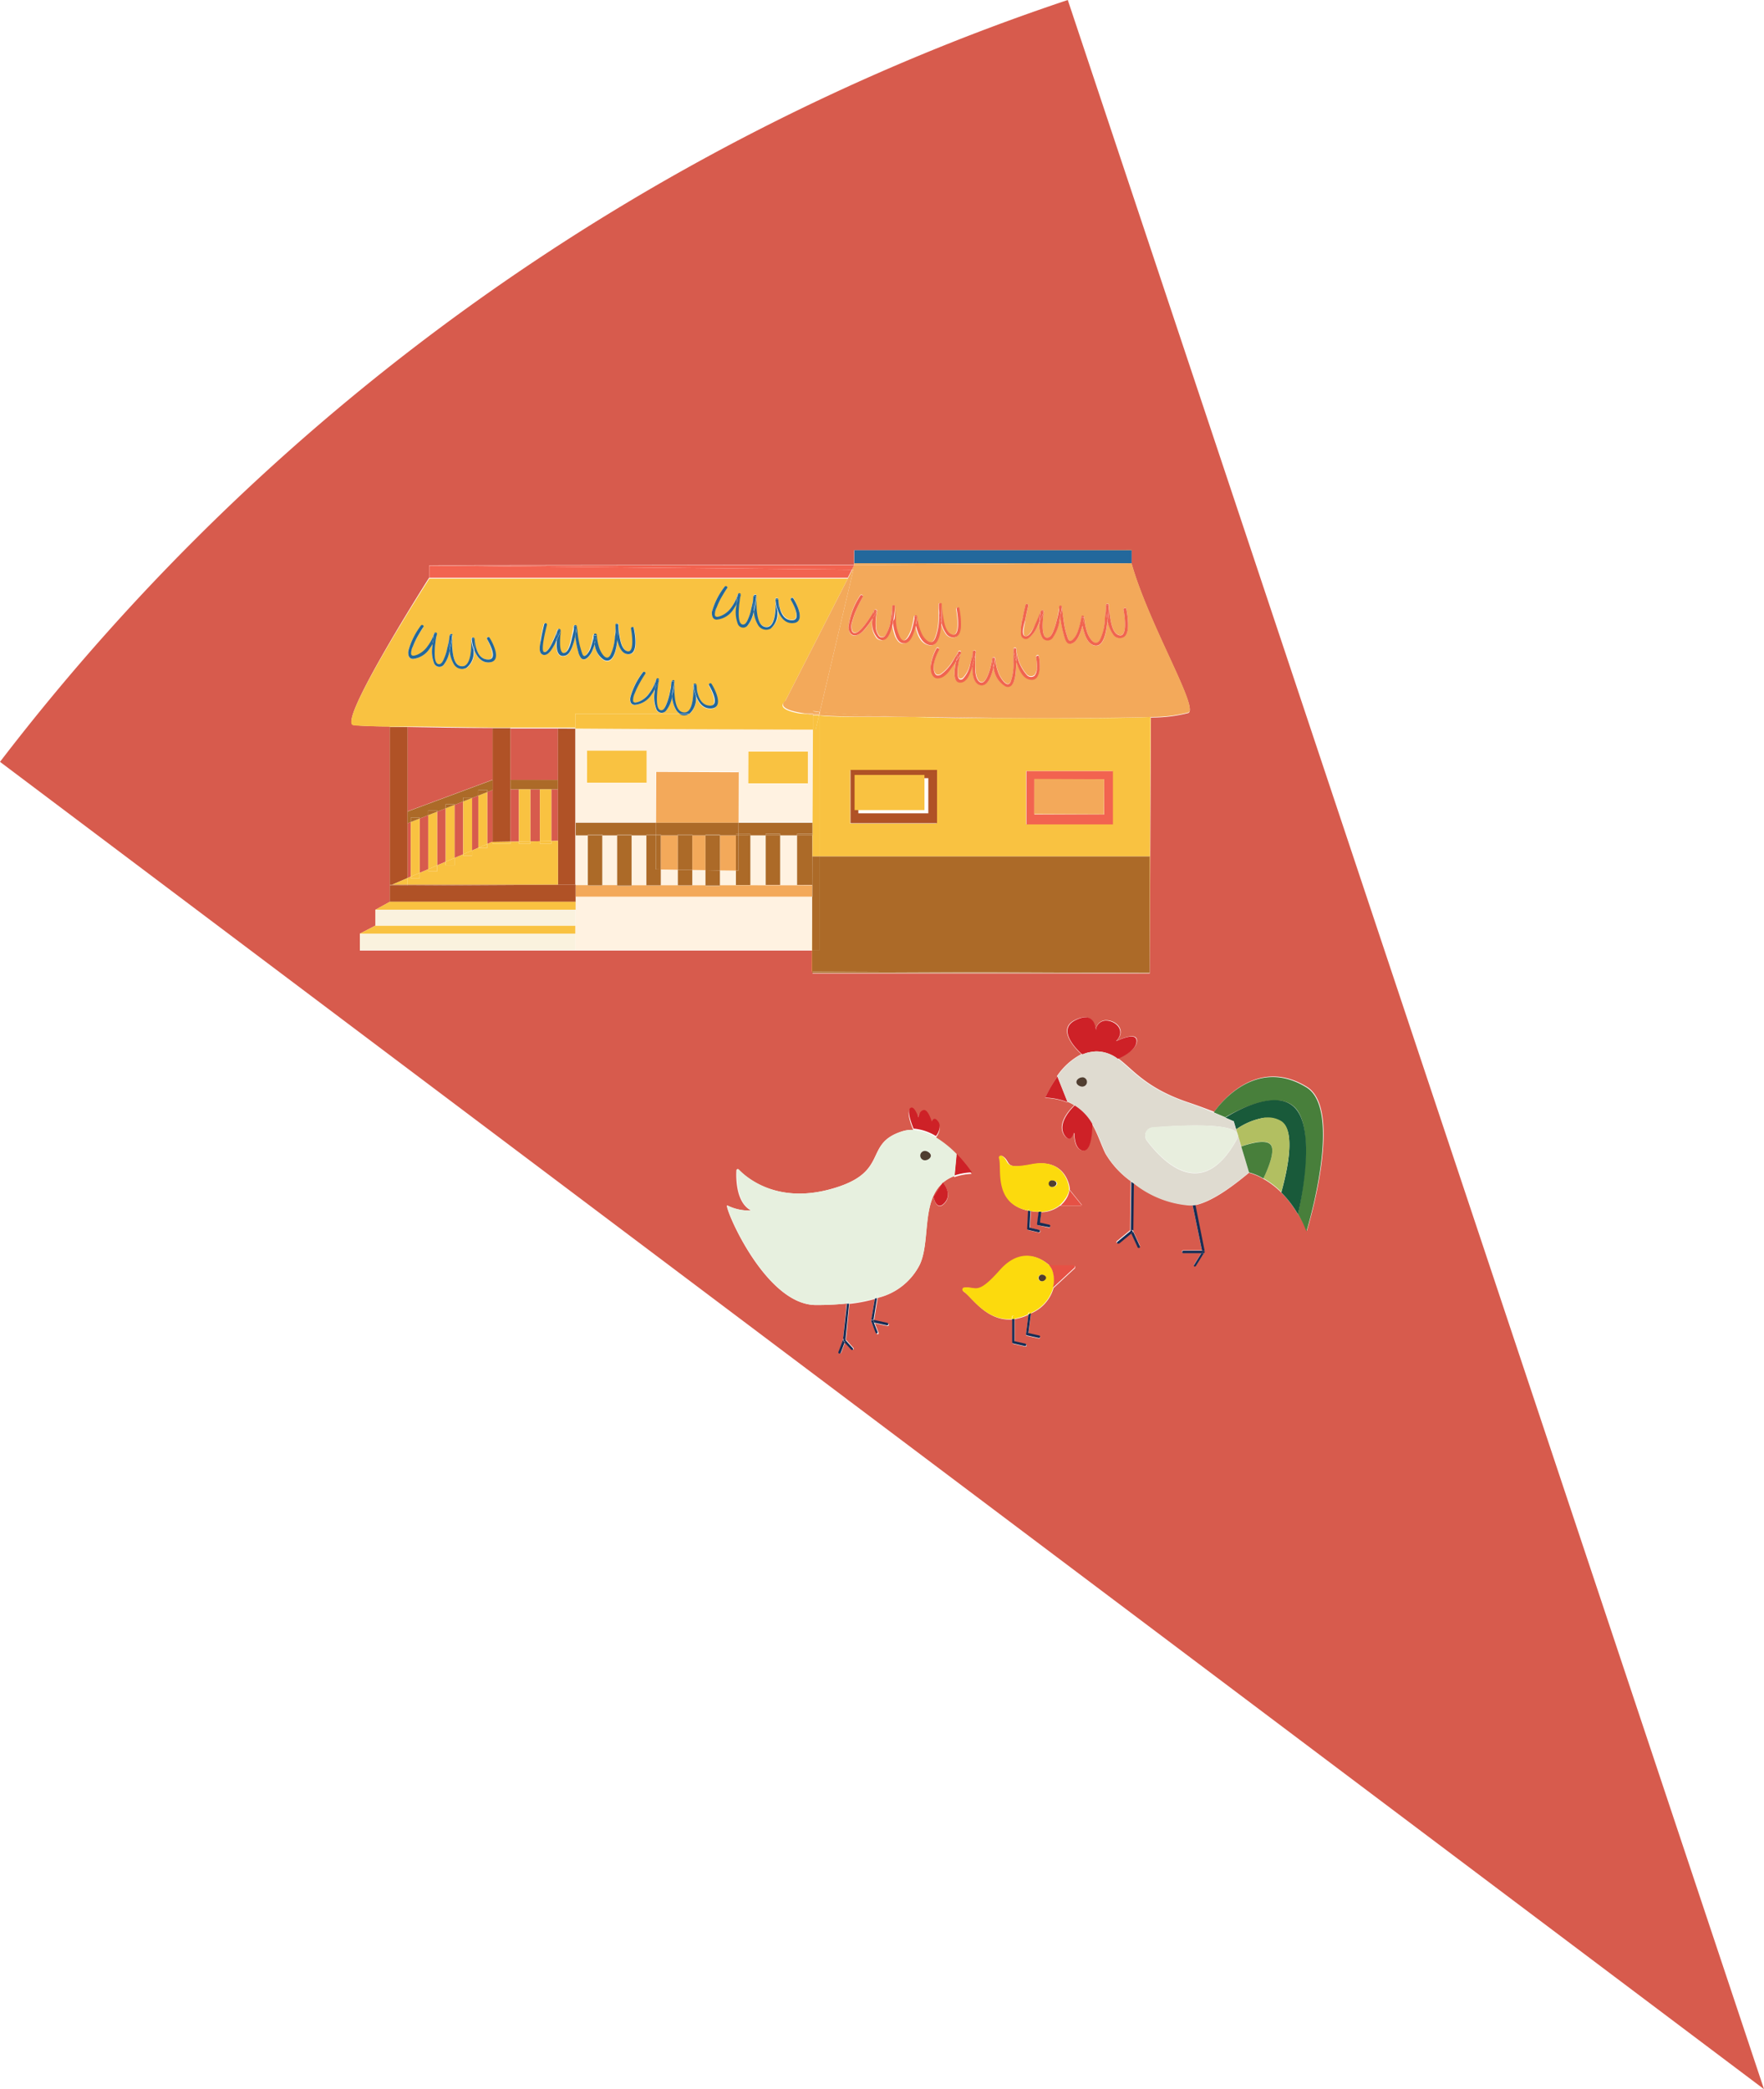 <svg xmlns="http://www.w3.org/2000/svg" viewBox="0 0 188.33 223.01"><defs><style>.cls-1{fill:none;}.cls-2{fill:#d75b4d;}.cls-3{fill:#fff2e1;}.cls-4{fill:#f3a95a;}.cls-5{fill:#f9c241;}.cls-6{fill:#b05226;}.cls-7{fill:#f26350;}.cls-8{fill:#23689c;}.cls-9{fill:#f0644f;}.cls-10{fill:#ac6a28;}.cls-11{fill:#faf2de;}.cls-12{fill:#172d55;}.cls-13{fill:#ce2127;}.cls-14{fill:#fcda0d;}.cls-15{fill:#e65145;}.cls-16{fill:#e7f0df;}.cls-17{fill:#487f3b;}.cls-18{fill:#195a3a;}.cls-19{fill:#dfdbd0;}.cls-20{fill:#b2bf61;}.cls-21{fill:#e8eede;}.cls-22{fill:#503e30;}</style></defs><title>p4me</title><g id="รวม"><polygon class="cls-1" points="188.34 223.01 188.34 223.01 114.48 1.44 188.34 223.01"/><polygon class="cls-2" points="43.86 87.74 43.52 87.88 43.52 93.72 43.86 93.57 43.86 87.74"/><path class="cls-2" d="M110.68,76.65c-4.54,0-9.39-.1-13.65-.13,1.93,0,4.15.09,6.73.11S108.62,76.65,110.68,76.65Z"/><path class="cls-2" d="M52.59,84.32l-.57.22v5.55l.49-.22h.08V77.71c-3.44,0-6.57-.07-9.07-.11v9l9.07-3.37Z"/><path class="cls-2" d="M114.12,127.14a2.47,2.47,0,0,1-.4.9A2.47,2.47,0,0,0,114.12,127.14Z"/><polygon class="cls-2" points="50.4 85.18 50.4 90.78 51.07 90.49 51.07 84.92 50.4 85.18"/><polygon class="cls-2" points="91.2 60.31 90.95 60.81 90.95 60.81 91.2 60.31 91.2 60.31"/><path class="cls-2" d="M115.5,112.57h0l.12,0Z"/><path class="cls-2" d="M134.8,119.34a1.9,1.9,0,0,1,.25,0A1.9,1.9,0,0,0,134.8,119.34Z"/><polygon class="cls-2" points="54.49 89.84 55.4 89.83 55.4 84.26 56.62 84.26 56.62 89.81 57.64 89.79 57.64 84.26 58.86 84.26 58.86 89.77 59.57 89.75 59.57 90.03 59.57 84.26 54.49 84.26 54.49 89.84"/><path class="cls-2" d="M59.57,83.25V77.76l-5.08,0v5.53Z"/><polygon class="cls-2" points="48.53 85.91 48.53 91.58 49.45 91.19 49.45 85.55 48.53 85.91"/><path class="cls-2" d="M135.68,122.22c.46.63-.24,2.35-.6,3.15.36-.8,1.06-2.52.6-3.15-.26-.36-.88-.37-1.5-.28C134.8,121.85,135.42,121.86,135.68,122.22Z"/><polygon class="cls-2" points="44.81 87.37 44.81 93.17 45.72 92.78 45.72 87.01 44.81 87.37"/><polygon class="cls-2" points="131.98 120.55 131.71 119.65 131.71 119.65 131.98 120.55 132.28 121.57 131.98 120.55 131.98 120.55"/><path class="cls-2" d="M114.48,1.44,114,0A239.06,239.06,0,0,0,0,81.32L188.33,223Zm-76.06,100V99.66h0l1.66-.86h0V97.11h0l1.54-.85h0V94.54h0v-17c-2.21,0-3.64-.1-3.91-.16-1.68-.36,8.12-15.74,8.12-15.74v-1.3h0l45.36-.06V58.74h.12l29.5,0v1.44h0c1.87,6.56,7.2,15.43,6.06,15.93a15.52,15.52,0,0,1-4,.48l-.12,27.32h-36v-.15h0v-2.3H38.42Zm74.47,13.52,1.08,2.72a7.41,7.41,0,0,0-2.37-.48A12.79,12.79,0,0,1,112.89,114.92Zm-11,10.58a4,4,0,0,0-1.23.71s1.09,1.19.21,2.17-1.2-.61-1.2-.61l1-1.55c-2.32,2-1.33,6.23-2.47,8.72a6.78,6.78,0,0,1-4.49,3.56l-.39,2.41,1.47.32a.15.15,0,0,1,.11.17.14.14,0,0,1-.14.1h0l-1.36-.29.4,1a.14.14,0,0,1-.08.18h0a.17.17,0,0,1-.13-.09L93,141.07s0,0,0,0v0l.39-2.41a16,16,0,0,1-2.7.52L90.32,143l.78.86a.13.13,0,0,1,0,.19.18.18,0,0,1-.09,0,.12.12,0,0,1-.1-.05l-.68-.74-.42,1.12a.13.13,0,0,1-.12.08h-.05a.13.13,0,0,1-.08-.17L90,143l.39-3.86a30.92,30.92,0,0,1-3.3.16c-5.6,0-10.07-11.17-9.42-10.61a5.21,5.21,0,0,0,2.51.52c-1.59-.83-1.61-3.39-1.56-4.29a.13.13,0,0,1,.22-.09c.81.85,4,3.64,9.68,2.14,6.66-1.76,3.5-4.87,7.82-6.22a3.45,3.45,0,0,1,1.27-.14l-.11,0s-.79-1.79-.36-2.2.87,1,.87,1,0-.66.54-.79.89,1.23.89,1.23.22-.71.69,0-.09,1.41-.26,1.67h0a11.56,11.56,0,0,1,2.21,1.78h0a16.09,16.09,0,0,1,1.65,2,6.47,6.47,0,0,0-1.87.36Zm12.87,9.84-2.28,2.11a3.22,3.22,0,0,0,0-1.65,3.22,3.22,0,0,1,0,1.65,4.16,4.16,0,0,1-2.42,2.71.24.24,0,0,1,0,.08l-.27,2.06,1.15.26a.14.14,0,0,1,.11.16.15.15,0,0,1-.14.11h0l-1.27-.28a.13.13,0,0,1-.1-.15l.27-2.1-.27.12a5.1,5.1,0,0,1-1.2.34v2.41l1.16.26a.14.14,0,0,1,.1.17.13.13,0,0,1-.13.1h0l-1.27-.29a.14.14,0,0,1-.11-.13v-2.48c-2.75.23-4.32-2.39-5.16-2.94a.23.23,0,0,1,.11-.43c1.27-.12,1.33.9,3.76-1.84,2.77-3.13,5.27-.53,5.27-.53h2.62A.17.17,0,0,1,114.77,135.34Zm.67-6.68h-2.27a2.28,2.28,0,0,0,.22-.22,2.28,2.28,0,0,1-.22.22,3.29,3.29,0,0,1-2,.69v0l-.15,1.16,1,.23a.13.13,0,0,1,.1.16.13.13,0,0,1-.13.11h0l-1.13-.26a.13.13,0,0,1-.1-.15l.16-1.28a4.58,4.58,0,0,1-.86-.09l-.09,1.8,1,.23a.15.15,0,0,1,.11.17.14.14,0,0,1-.14.1h0l-1.12-.26a.13.13,0,0,1-.11-.14l.1-1.93v0l-.26-.06c-3.43-.9-2.47-4.55-2.81-5.53a.21.21,0,0,1,.31-.24c1,.6,0,1.49,3.16.88,3.63-.71,4,2.47,4,2.47a.57.57,0,0,1,0,.23h0l1.31,1.63A0,0,0,0,1,115.44,128.66Zm23.13.91h0c.05-.17,1.94-8,0-10.95s-7.16.28-7.75.64h0c.59-.36,5.9-3.46,7.75-.64s.05,10.78,0,10.95a11.34,11.34,0,0,0-1.77-2.32h0c0-.17,1.93-6.31,0-7.56a2.64,2.64,0,0,0-1.58-.39,2.72,2.72,0,0,1,1.58.39c1.93,1.25,0,7.39,0,7.56a8.93,8.93,0,0,0-1.92-1.46h0a5.87,5.87,0,0,0-1.53-.64l-.4-1.35.4,1.35c-1.9,1.58-4,3.1-5.76,3.46l1,5h0v0s0,0,0,0a.06.06,0,0,1,0,0l-.88,1.42a.15.15,0,0,1-.12.07l-.07,0a.14.14,0,0,1,0-.19l.76-1.22h-1.95a.13.13,0,0,1-.13-.13.13.13,0,0,1,.13-.14h2l-1-4.84h0a2.59,2.59,0,0,1-.47,0,10.82,10.82,0,0,1-5.84-2.37l-.06,5.08.74,1.61a.14.14,0,0,1-.07.18h-.06a.13.13,0,0,1-.12-.08l-.68-1.47-1.33,1.1a.16.16,0,0,1-.09,0,.11.11,0,0,1-.1,0,.13.13,0,0,1,0-.19l1.42-1.17.06-5.15a.11.11,0,0,1,0-.08,9.67,9.67,0,0,1-2.7-2.94c-.46-.93-.82-2.12-1.45-3.19,0,0,.09,3-1,2.85-.78-.11-.9-1.26-.91-1.86a0,0,0,0,0-.09,0c-.13.4-.41.91-.88.33-1.13-1.4,1-3.29,1-3.29a4.27,4.27,0,0,0-.77-.39l-1.08-2.72a7.12,7.12,0,0,1,2.61-2.35h0c-.13-.11-2.86-2.55-.71-3.63S117,110,117,110a1.08,1.08,0,0,1,1.1-1.1c1.1,0,2.19,1.1,1.1,2.19.09,0,2.19-1.07,2.19,0s-2,1.87-2,1.89h0a3.78,3.78,0,0,0-2.36-.79,4.6,4.6,0,0,0-.52.06,4.88,4.88,0,0,1,.52-.06,3.76,3.76,0,0,1,2.36.79h0c1.54,1.11,2.93,3.17,7.52,4.7,1.06.36,1.94.69,2.73,1,0,0,4.08-6.24,9.89-2.67,4,2.44,0,15.37,0,15.37A12.06,12.06,0,0,0,138.57,129.57Z"/><polygon class="cls-2" points="46.67 86.64 46.67 92.37 47.58 91.98 47.58 86.28 46.67 86.64"/><polygon class="cls-2" points="188.34 223.01 188.34 223.01 0 81.32 0 81.32 188.34 223.01"/><polygon class="cls-3" points="62.76 89.17 61.47 89.17 61.47 94.44 61.47 94.48 62.76 94.48 62.76 89.17"/><polygon class="cls-3" points="73.91 92.86 73.91 94.49 75.32 94.49 75.32 92.88 73.91 92.86"/><path class="cls-3" d="M61.47,77.77v10H70l0-5.43,8.81,0,0,5.39h7.89v1.35h0v2.25h0l.06-13.54C84.8,77.88,73,77.85,61.47,77.77ZM69,83.58l-6.36,0c0-.38,0-3.42,0-3.42l6.36,0Zm17.22.07-6.36,0c0-.38,0-3.42,0-3.42l6.35,0Z"/><rect class="cls-3" x="67.43" y="89.17" width="1.58" height="5.32"/><rect class="cls-3" x="64.3" y="89.17" width="1.6" height="5.32"/><polygon class="cls-3" points="85.1 94.46 85.1 89.17 83.29 89.17 83.29 94.46 81.75 94.46 81.75 89.17 80.11 89.17 80.11 94.47 78.57 94.47 78.57 92.93 76.86 92.91 76.86 94.49 86.71 94.5 86.71 94.46 85.1 94.46"/><polygon class="cls-3" points="86.71 97.58 86.71 95.71 61.47 95.71 61.47 96.26 61.42 96.26 61.42 96.26 61.47 96.26 61.47 97.11 61.45 97.11 61.45 98.8 61.42 98.8 61.42 98.8 61.42 98.8 61.42 99.66 61.42 99.66 61.42 101.4 86.69 101.4 86.71 97.58"/><polygon class="cls-3" points="70.55 92.81 70.55 94.49 72.37 94.49 72.37 92.84 70.55 92.81"/><polygon class="cls-4" points="76.86 94.49 76.86 94.56 75.32 94.56 75.32 94.49 73.91 94.49 73.91 94.51 72.37 94.51 72.37 94.49 70.55 94.49 70.55 94.51 69.01 94.51 69.01 94.49 67.43 94.49 67.43 94.56 65.89 94.56 65.89 94.48 64.3 94.48 64.3 94.52 62.76 94.52 62.76 94.48 61.47 94.48 61.47 95.71 86.71 95.71 86.71 94.5 76.86 94.49"/><polygon class="cls-4" points="73.91 89.17 73.91 92.86 75.32 92.88 75.32 89.17 73.91 89.17"/><polygon class="cls-4" points="70.55 89.17 70.55 92.81 72.37 92.84 72.37 89.17 70.55 89.17"/><polygon class="cls-4" points="78.87 82.43 70.06 82.39 70.04 87.82 78.85 87.82 78.87 82.43"/><polygon class="cls-4" points="76.86 89.17 76.86 92.91 78.57 92.93 78.57 89.17 76.86 89.17"/><path class="cls-5" d="M43.52,77.55v0c2.5,0,5.63.08,9.07.11h1.9v0l5.08,0h1.85V76.19H72.59a1.16,1.16,0,0,1-.38-.35,3.35,3.35,0,0,1-.47-1.49,3.39,3.39,0,0,1-.69,1.57.61.61,0,0,1-1-.19,3.62,3.62,0,0,1-.18-1.93l0-.19a4.13,4.13,0,0,1-.34.54,2.37,2.37,0,0,1-1.79,1.1c-.45,0-.53-.43-.47-.8a7.65,7.65,0,0,1,1.33-2.66c.11-.16.37,0,.26.15-.23.35-.45.71-.65,1.08a8.38,8.38,0,0,0-.47,1,1.67,1.67,0,0,0-.18.79c0,.3.4.17.61.1a2.47,2.47,0,0,0,1.12-.9,4.43,4.43,0,0,0,.74-1.45.15.15,0,0,1,.29.08c-.09.46-.58,3.33.3,3.22.24,0,.39-.39.48-.59a6.66,6.66,0,0,0,.34-1.07,13.45,13.45,0,0,0,.26-1.41c0-.19.32-.2.3,0a9.22,9.22,0,0,0,0,1.39c0,.56.15,1.67.81,1.88,1.26.39,1.25-2.19,1.2-2.9,0-.2.29-.19.31,0,.07.82.44,2.17,1.44,2.21s.2-1.71-.08-2.17c-.1-.17.17-.32.27-.15.37.61,1.29,2.5,0,2.62-.84.08-1.35-.56-1.63-1.29l0,.33a2.16,2.16,0,0,1-.74,1.53H85.86c-3.38-.49-2.06-1.34-2.06-1.34l7.15-14h0l-.44.86H45.84l44.33.39-44.33-.39h0v-1.3h0v1.3S36,77.05,37.7,77.41c.27.06,1.7.11,3.91.16v0ZM76,65.34a7.63,7.63,0,0,1,1.32-2.66c.11-.16.38,0,.27.16-.24.34-.45.71-.66,1.07a8.31,8.31,0,0,0-.46,1,1.56,1.56,0,0,0-.19.79c.06.3.41.17.62.1a2.51,2.51,0,0,0,1.12-.89,4.65,4.65,0,0,0,.73-1.46.16.16,0,0,1,.3.08c-.09.46-.59,3.34.29,3.22.25,0,.4-.39.48-.58A5,5,0,0,0,80.2,65a13,13,0,0,0,.26-1.41c0-.19.32-.2.31,0a9.33,9.33,0,0,0,0,1.4c0,.56.15,1.66.81,1.87,1.26.39,1.25-2.19,1.19-2.9,0-.19.29-.19.31,0,.07.83.44,2.17,1.45,2.21s.19-1.71-.08-2.17a.15.15,0,0,1,.26-.15c.37.62,1.29,2.5,0,2.62-.83.08-1.34-.55-1.63-1.29,0,.11,0,.22,0,.33a2.08,2.08,0,0,1-.76,1.55,1,1,0,0,1-1.34-.37,3.48,3.48,0,0,1-.47-1.49,3.29,3.29,0,0,1-.69,1.57.61.61,0,0,1-1-.19,3.51,3.51,0,0,1-.17-1.93c0-.06,0-.12,0-.18a6,6,0,0,1-.33.54,2.36,2.36,0,0,1-1.8,1.09C76.05,66.12,76,65.71,76,65.34Zm-18.33,3.1c.1-.61.23-1.21.38-1.81a.15.15,0,0,1,.29.08c-.1.4-.78,2.78-.3,2.89s.88-1,1-1.26a10.27,10.27,0,0,0,.46-1.13.16.16,0,0,1,.3.09c-.07.35-.35,2.88.49,2.38.45-.27.6-1.19.71-1.66s.18-.87.22-1.18a.16.16,0,0,1,.31,0,10.34,10.34,0,0,0,.56,3c.12.26.21.3.45.09a1.91,1.91,0,0,0,.47-.83,6.23,6.23,0,0,0,.31-1.29c0-.18.29-.12.31,0A5.92,5.92,0,0,0,64,69.28c.14.42.71,1.45,1.16.72a5.17,5.17,0,0,0,.49-2c0-.44.08-.89.09-1.33a.16.16,0,0,1,.31,0,8.54,8.54,0,0,0,.12,1.23c.09.48.23,1.35.74,1.59.94.45.58-1.94.5-2.35,0-.2.25-.28.29-.08.14.65.55,2.94-.69,2.78-.68-.09-.94-1-1.07-1.54,0,0,0-.06,0-.09-.08.7-.3,2.81-1.44,2.29a2.23,2.23,0,0,1-1-1.72,5.2,5.2,0,0,1-.29.78c-.16.34-.71,1.15-1.16.71a1.73,1.73,0,0,1-.31-.69,9.68,9.68,0,0,1-.25-1.19c0-.18,0-.36-.08-.54,0,.23-.1.46-.16.68-.13.48-.36,1.41-1,1.52-.79.15-.92-.8-.87-1.67-.07.15-.13.29-.2.43C59,69.17,58.57,70,58,69.9S57.65,68.84,57.71,68.44Zm-14.1,1.08a7.85,7.85,0,0,1,1.32-2.65c.11-.17.38,0,.27.15-.24.35-.45.71-.66,1.08a8.31,8.31,0,0,0-.46,1,1.67,1.67,0,0,0-.19.79c.06.3.41.17.62.1a2.53,2.53,0,0,0,1.12-.9,4.6,4.6,0,0,0,.73-1.45.16.16,0,0,1,.3.08c-.09.46-.59,3.33.29,3.22.25,0,.4-.39.48-.59a5.12,5.12,0,0,0,.34-1.07A9.71,9.71,0,0,0,48,67.82c0-.19.32-.2.31,0a9.22,9.22,0,0,0,0,1.39c0,.56.15,1.67.81,1.87,1.26.4,1.25-2.19,1.19-2.89,0-.2.29-.19.31,0,.07.82.44,2.17,1.45,2.21s.19-1.71-.08-2.17c-.1-.17.16-.33.26-.16.37.62,1.29,2.51,0,2.63-.83.08-1.34-.56-1.63-1.3,0,.11,0,.23,0,.33a2.06,2.06,0,0,1-.76,1.55,1,1,0,0,1-1.34-.36A3.48,3.48,0,0,1,48,69.43,3.21,3.21,0,0,1,47.35,71a.61.61,0,0,1-1-.18,3.52,3.52,0,0,1-.17-1.93,1.48,1.48,0,0,1,0-.19,4.93,4.93,0,0,1-.34.54,2.4,2.4,0,0,1-1.79,1.1C43.63,70.31,43.54,69.9,43.61,69.52Z"/><path class="cls-5" d="M61.47,77.77c11.54.08,23.33.11,25.32.11V76.3l-.93-.11H73.57l0,0a.9.9,0,0,1-1,0H61.42v1.57h0Z"/><polygon class="cls-5" points="86.69 101.4 86.68 103.7 86.71 103.7 86.71 101.4 86.69 101.4"/><path class="cls-5" d="M110.68,76.65c-2.06,0-4.37,0-6.92,0S99,76.57,97,76.52l-4.35,0c-2.2,0-3.87,0-5.15-.14V91.42h35.22v12.43h0l.12-27.32C119.81,76.67,115.42,76.68,110.68,76.65ZM100,87.91l-9.24,0,0-5.69,9.24,0Zm18.78.08-9.24,0,0-5.69,9.24,0Z"/><path class="cls-5" d="M87.08,77.88h-.29l-.06,13.54h.8V76.36h-.09Z"/><polygon class="cls-5" points="86.71 97.58 86.69 101.4 86.71 101.4 86.71 97.58"/><path class="cls-5" d="M87.44,76.35l-.65,0v1.58h.29Z"/><path class="cls-5" d="M62.67,83.55l6.36,0,0-3.42-6.36,0S62.68,83.17,62.67,83.55Z"/><path class="cls-6" d="M90.8,87.87l9.24,0,0-5.69-9.24,0Zm.85-4.81,7.46,0v3.75l-7.47,0Z"/><polygon class="cls-4" points="120.82 60.12 120.83 58.68 91.33 58.73 120.82 58.73 120.82 60.12 91.21 60.12 91.21 58.74 91.2 60.31 91.2 60.31 120.82 60.12"/><path class="cls-4" d="M91.2,60.31h0l-.25.5h.16L87.53,76c1.25.13,4.23.38,9.5.53,4.26,0,9.11.1,13.65.13,7.91,0,12.19-.13,12.19-.13h0a15.52,15.52,0,0,0,4-.48c1.14-.5-4.19-9.37-6.06-15.93h0l-29.62.19Zm18,5.63c.08-.46.19-.93.3-1.39a.16.16,0,0,1,.3.08c-.13.5-.24,1-.33,1.52,0,.27-.42,1.67,0,1.76s1-1.11,1.15-1.43.37-.84.52-1.27a.16.16,0,0,1,.3.08c-.08.41-.42,3.22.55,2.73.26-.13.41-.53.51-.79a7.33,7.33,0,0,0,.31-1c.11-.44.22-1,.27-1.41a.15.15,0,0,1,.3,0c0,.46.11.92.18,1.37a8.61,8.61,0,0,0,.47,2c.13.28.25.32.51.1a2.26,2.26,0,0,0,.55-.93,7.61,7.61,0,0,0,.36-1.48c0-.19.28-.12.3,0a7.2,7.2,0,0,0,.34,1.66c.16.47.8,1.61,1.32.82a5.48,5.48,0,0,0,.56-2.29c.05-.5.09-1,.11-1.52a.16.16,0,0,1,.31,0,9,9,0,0,0,.14,1.37c.1.56.25,1.55.84,1.83,1.09.5.68-2.2.58-2.68,0-.19.26-.27.3-.08a8.42,8.42,0,0,1,.18,1.51c0,.47,0,1.18-.43,1.48a.88.88,0,0,1-1.19-.33,3.73,3.73,0,0,1-.56-1.39c-.09.79-.31,3.12-1.56,2.6-.6-.25-.85-1-1-1.58a4.64,4.64,0,0,1-.11-.51c-.07.25-.15.51-.24.75-.18.46-.49,1.12-1.06,1.18-.42,0-.57-.49-.66-.81a13.5,13.5,0,0,1-.43-2.12c0,.18-.05.35-.09.52a4.37,4.37,0,0,1-.73,1.78.69.69,0,0,1-1.08,0,2.44,2.44,0,0,1-.3-1.66s0-.07,0-.11-.08.23-.14.34a3.2,3.2,0,0,1-1,1.43.52.52,0,0,1-.83-.3A5,5,0,0,1,109.18,65.94Zm-5.57,4.76a9,9,0,0,0,.26-1.17c0-.17.32-.13.3,0a11.31,11.31,0,0,0-.06,1.3c0,.53,0,1.46.41,1.86.82.73,1.35-2,1.4-2.43a.16.16,0,0,1,.31,0,6,6,0,0,0,.38,1.61c.13.35.9,1.66,1.27.88a5.53,5.53,0,0,0,.31-2.1c0-.46,0-.92,0-1.39,0-.17.28-.21.3,0A4.53,4.53,0,0,0,109.64,72a.61.61,0,0,0,.79.06,1.2,1.2,0,0,0,.26-.82,4.35,4.35,0,0,0-.08-1.14c0-.19.26-.27.3-.08.15.78.26,2.83-1.09,2.42-.68-.2-1-1-1.23-1.61,0-.1-.06-.2-.1-.3a1.92,1.92,0,0,1,0,.24c0,.62,0,2.94-1.17,2.45a2.66,2.66,0,0,1-1.26-2c-.21,1-.66,2.19-1.52,1.86-.61-.24-.68-1.18-.72-1.74a2.62,2.62,0,0,1,0-.28l-.06.19c-.17.52-.46,1.4-1.08,1.53-1,.2-.83-1.23-.61-2.26-.13.19-.24.39-.38.57-.34.46-.85,1.18-1.48,1.25s-.9-.83-.84-1.37a5.48,5.48,0,0,1,.61-1.8c.1-.17.36,0,.27.16a5.18,5.18,0,0,0-.53,1.42c-.1.49,0,1.62.73,1.18a4.54,4.54,0,0,0,1.26-1.39c.21-.31.41-.63.6-1a.15.15,0,0,1,.28.11,10.18,10.18,0,0,0-.33,1.53c0,.31-.15,1.63.53,1.17A3.15,3.15,0,0,0,103.61,70.7Zm-11.5-7a14.89,14.89,0,0,0-.7,1.38A9.4,9.4,0,0,0,91,66.34a1.53,1.53,0,0,0,0,1c.54.92,2.14-1.81,2.37-2.23.08-.17.31,0,.28.11a5.55,5.55,0,0,0-.13,1.52,1.76,1.76,0,0,0,.33,1.09.43.43,0,0,0,.67,0A3.78,3.78,0,0,0,95.11,66a11,11,0,0,0,.14-1.27.16.16,0,0,1,.31,0,11.65,11.65,0,0,0,0,1.32,4.27,4.27,0,0,0,.5,2.09c.53.73,1-.43,1.18-.84a9.73,9.73,0,0,0,.33-1.46.15.15,0,0,1,.3,0,5.77,5.77,0,0,0,.49,1.83c.27.57,1,1.37,1.42.51a5.94,5.94,0,0,0,.41-2.25c0-.47,0-1,0-1.42a.16.16,0,0,1,.31,0,9,9,0,0,0,.14,1.37c.1.57.26,1.56.85,1.83,1.09.5.68-2.2.58-2.68,0-.19.25-.27.29-.08a7.78,7.78,0,0,1,.18,1.51c0,.48,0,1.18-.43,1.49a.88.88,0,0,1-1.18-.34,3.31,3.31,0,0,1-.48-1.1c-.07.94-.27,2.55-1.25,2.37s-1.3-1.21-1.5-2.14c-.06.23-.12.45-.19.68-.16.45-.41,1.12-.94,1.25s-.8-.32-1-.72a5.69,5.69,0,0,1-.34-1.45c-.18.87-.63,2.37-1.6,1.67A2.37,2.37,0,0,1,93.18,66c-.16.25-.32.5-.5.74-.32.42-.77,1-1.34,1.1s-.77-.51-.75-1a7.74,7.74,0,0,1,1.25-3.31C91.94,63.38,92.21,63.53,92.11,63.7Z"/><path class="cls-4" d="M86.8,75.91s.24,0,.73.08l3.58-15.18H91l-7.15,14s-1.32.85,2.06,1.34h.94Z"/><path class="cls-4" d="M86.8,76.19h-.94l.93.11Z"/><path class="cls-4" d="M87.53,76.19v.17c1.28.09,3,.15,5.15.14l4.35,0c-5.27-.15-8.25-.4-9.5-.53l0,.2Z"/><path class="cls-4" d="M110.68,76.65c4.74,0,9.13,0,12.19-.12h0S118.59,76.64,110.68,76.65Z"/><path class="cls-4" d="M87.48,76.19l0,.16h.09v-.17Z"/><path class="cls-4" d="M86.8,76.19h.68l0-.2c-.49,0-.73-.08-.73-.08Z"/><path class="cls-4" d="M87.48,76.19H86.8v.11l.65,0Z"/><rect class="cls-5" x="93.5" y="81.21" width="3.75" height="7.46" transform="matrix(0, -1, 1, 0, 10.03, 179.97)"/><path class="cls-7" d="M109.58,88l9.24,0,0-5.69-9.24,0Zm.85-4.82,7.46,0,0,3.76-7.46,0Z"/><path class="cls-5" d="M79.89,83.62l6.36,0V80.23l-6.35,0S79.89,83.24,79.89,83.62Z"/><rect class="cls-4" x="112.27" y="81.29" width="3.75" height="7.46" transform="translate(28.65 198.82) rotate(-89.76)"/><path class="cls-8" d="M74.34,74.33c.28.73.79,1.37,1.63,1.29,1.32-.12.4-2,0-2.62-.1-.17-.37,0-.27.15.28.46,1.19,2.21.08,2.17s-1.37-1.39-1.44-2.21A8.32,8.32,0,0,1,74.34,74.33Z"/><path class="cls-8" d="M74.31,74.66l0-.33a4.45,4.45,0,0,1-.28-1.22c0,.71.06,3.29-1.2,2.9-.66-.21-.76-1.32-.81-1.88a9.22,9.22,0,0,1,0-1.39,12.58,12.58,0,0,1-.27,1.49s0,.08,0,.12a3.35,3.35,0,0,0,.47,1.49,1.16,1.16,0,0,0,.38.35h1A2.16,2.16,0,0,0,74.31,74.66Z"/><path class="cls-8" d="M72,72.74h-.3a8.68,8.68,0,0,0,0,1.61s0-.08,0-.12A12.58,12.58,0,0,0,72,72.74Z"/><path class="cls-8" d="M71.73,72.74a13.45,13.45,0,0,1-.26,1.41,6.66,6.66,0,0,1-.34,1.07c-.09.2-.24.56-.48.59-.88.11-.39-2.76-.3-3.22a4.23,4.23,0,0,1-.45,1l0,.19a3.62,3.62,0,0,0,.18,1.93.61.61,0,0,0,1,.19,3.39,3.39,0,0,0,.69-1.57A8.68,8.68,0,0,1,71.73,72.74Z"/><path class="cls-8" d="M74.37,73.11h-.31a4.45,4.45,0,0,0,.28,1.22A8.32,8.32,0,0,0,74.37,73.11Z"/><path class="cls-8" d="M74.06,73.11h.31C74.35,72.92,74,72.91,74.06,73.11Z"/><path class="cls-8" d="M70.06,72.51a10,10,0,0,0-.16,1.1,4.23,4.23,0,0,0,.45-1Z"/><path class="cls-8" d="M70.06,72.51l.29.08A.15.15,0,0,0,70.06,72.51Z"/><path class="cls-8" d="M71.73,72.74H72C72.05,72.54,71.75,72.55,71.73,72.74Z"/><path class="cls-8" d="M69.32,74a2.47,2.47,0,0,1-1.12.9c-.21.07-.56.2-.61-.1a1.67,1.67,0,0,1,.18-.79,8.38,8.38,0,0,1,.47-1c.2-.37.42-.73.65-1.08.11-.16-.15-.31-.26-.15a7.65,7.65,0,0,0-1.33,2.66c-.06.37,0,.78.47.8a2.37,2.37,0,0,0,1.79-1.1,4.13,4.13,0,0,0,.34-.54,10,10,0,0,1,.16-1.1A4.43,4.43,0,0,1,69.32,74Z"/><path class="cls-8" d="M73.54,76.21l0,0h-1A.9.9,0,0,0,73.54,76.21Z"/><path class="cls-8" d="M46.18,68.88a3.52,3.52,0,0,0,.17,1.93.61.61,0,0,0,1,.18A3.21,3.21,0,0,0,48,69.43a9.65,9.65,0,0,1,0-1.61,9.71,9.71,0,0,1-.26,1.41,5.12,5.12,0,0,1-.34,1.07c-.08.2-.23.55-.48.59-.88.11-.38-2.76-.29-3.22a4.65,4.65,0,0,1-.45,1A1.48,1.48,0,0,0,46.18,68.88Z"/><path class="cls-8" d="M46.66,67.67l-.3-.08a10,10,0,0,0-.15,1.1A4.65,4.65,0,0,0,46.66,67.67Z"/><path class="cls-8" d="M44.08,70.33a2.4,2.4,0,0,0,1.79-1.1,4.93,4.93,0,0,0,.34-.54,10,10,0,0,1,.15-1.1A4.6,4.6,0,0,1,45.63,69a2.53,2.53,0,0,1-1.12.9c-.21.07-.56.2-.62-.1a1.67,1.67,0,0,1,.19-.79,8.31,8.31,0,0,1,.46-1c.21-.37.42-.73.66-1.08.11-.16-.16-.32-.27-.15a7.85,7.85,0,0,0-1.32,2.65C43.54,69.9,43.63,70.31,44.08,70.33Z"/><path class="cls-8" d="M48,69.43l0-.12a12.58,12.58,0,0,0,.27-1.49H48A9.65,9.65,0,0,0,48,69.43Z"/><path class="cls-8" d="M48,69.43a3.48,3.48,0,0,0,.47,1.49,1,1,0,0,0,1.34.36,2.06,2.06,0,0,0,.76-1.55c0-.1,0-.22,0-.33a5.13,5.13,0,0,1-.28-1.21c.06.7.07,3.29-1.19,2.89-.66-.2-.76-1.31-.81-1.87a9.22,9.22,0,0,1,0-1.39,12.58,12.58,0,0,1-.27,1.49Z"/><path class="cls-8" d="M46.36,67.59l.3.08A.16.16,0,0,0,46.36,67.59Z"/><path class="cls-8" d="M50.36,68.19h.31C50.65,68,50.35,68,50.36,68.19Z"/><path class="cls-8" d="M48,67.82h.31C48.35,67.62,48.06,67.63,48,67.82Z"/><path class="cls-8" d="M50.64,69.4c.29.74.8,1.38,1.63,1.3,1.32-.12.4-2,0-2.63-.1-.17-.36,0-.26.16.27.46,1.19,2.21.08,2.17S50.74,69,50.67,68.19A7,7,0,0,1,50.64,69.4Z"/><path class="cls-8" d="M50.67,68.19h-.31a5.13,5.13,0,0,0,.28,1.21A7,7,0,0,0,50.67,68.19Z"/><path class="cls-8" d="M78.79,63.4l.3.08A.16.16,0,0,0,78.79,63.4Z"/><path class="cls-8" d="M80.47,65.24a3.48,3.48,0,0,0,.47,1.49,1,1,0,0,0,1.34.37A2.08,2.08,0,0,0,83,65.55c0-.11,0-.22,0-.33A4.45,4.45,0,0,1,82.79,64c.06.71.07,3.29-1.19,2.9-.66-.21-.76-1.31-.81-1.87a9.33,9.33,0,0,1,0-1.4,13.12,13.12,0,0,1-.27,1.5Z"/><path class="cls-8" d="M80.47,65.24l0-.11a13.12,13.12,0,0,0,.27-1.5h-.31A9.65,9.65,0,0,0,80.47,65.24Z"/><path class="cls-8" d="M83.1,64h-.31a4.45,4.45,0,0,0,.28,1.22A7.08,7.08,0,0,0,83.1,64Z"/><path class="cls-8" d="M80.46,63.63h.31C80.78,63.43,80.49,63.44,80.46,63.63Z"/><path class="cls-8" d="M83.07,65.22c.29.74.8,1.37,1.63,1.29,1.32-.12.4-2,0-2.62a.15.15,0,0,0-.26.15c.27.46,1.19,2.21.08,2.17S83.17,64.83,83.1,64A7.08,7.08,0,0,1,83.07,65.22Z"/><path class="cls-8" d="M82.79,64h.31C83.08,63.81,82.78,63.81,82.79,64Z"/><path class="cls-8" d="M79.09,63.48l-.3-.08c-.07.37-.12.74-.16,1.11A5,5,0,0,0,79.09,63.48Z"/><path class="cls-8" d="M76.5,66.14a2.36,2.36,0,0,0,1.8-1.09,6,6,0,0,0,.33-.54c0-.37.09-.74.16-1.11a4.65,4.65,0,0,1-.73,1.46,2.51,2.51,0,0,1-1.12.89c-.21.07-.56.2-.62-.1a1.56,1.56,0,0,1,.19-.79,8.31,8.31,0,0,1,.46-1c.21-.36.42-.73.66-1.07.11-.17-.16-.32-.27-.16A7.63,7.63,0,0,0,76,65.34C76,65.71,76.05,66.12,76.5,66.14Z"/><path class="cls-8" d="M78.61,64.69a3.51,3.51,0,0,0,.17,1.93.61.61,0,0,0,1,.19,3.29,3.29,0,0,0,.69-1.57,9.65,9.65,0,0,1,0-1.61A13,13,0,0,1,80.2,65a5,5,0,0,1-.34,1.08c-.08.19-.23.55-.48.58-.88.12-.38-2.76-.29-3.22a5,5,0,0,1-.46,1C78.63,64.57,78.61,64.63,78.61,64.69Z"/><path class="cls-9" d="M95.4,66.1c.07-.46.13-.93.16-1.39h-.31a13.26,13.26,0,0,0,.08,1.77C95.36,66.33,95.38,66.2,95.4,66.1Z"/><path class="cls-9" d="M97.92,65.82h-.3a7.13,7.13,0,0,0,.14.9C97.83,66.42,97.88,66.12,97.92,65.82Z"/><path class="cls-9" d="M99.26,68.86c1,.18,1.18-1.43,1.25-2.37a8.86,8.86,0,0,1-.26-2c0,.47,0,1,0,1.42a5.94,5.94,0,0,1-.41,2.25c-.41.86-1.15.06-1.42-.51a5.77,5.77,0,0,1-.49-1.83c0,.3-.09.6-.16.9C98,67.65,98.38,68.7,99.26,68.86Z"/><path class="cls-9" d="M93.32,65.13c0,.24-.1.54-.14.85.15-.24.29-.48.42-.73Z"/><path class="cls-9" d="M91.34,67.82c.57-.06,1-.68,1.34-1.1.18-.24.34-.49.5-.74s.09-.61.14-.85l.28.12c-.13.25-.27.49-.42.73a2.37,2.37,0,0,0,.55,2.17c1,.7,1.42-.8,1.6-1.67a13.26,13.26,0,0,1-.08-1.77A11,11,0,0,1,95.11,66a3.78,3.78,0,0,1-.62,1.87.43.43,0,0,1-.67,0,1.76,1.76,0,0,1-.33-1.09,5.55,5.55,0,0,1,.13-1.52c0-.16-.2-.28-.28-.11-.23.42-1.83,3.15-2.37,2.23a1.53,1.53,0,0,1,0-1,9.4,9.4,0,0,1,.44-1.26,14.89,14.89,0,0,1,.7-1.38c.1-.17-.17-.32-.27-.15a7.74,7.74,0,0,0-1.25,3.31C90.57,67.31,90.79,67.88,91.34,67.82Z"/><path class="cls-9" d="M95.25,64.71h.31A.16.16,0,0,0,95.25,64.71Z"/><path class="cls-9" d="M97.62,65.82h.3A.15.15,0,0,0,97.62,65.82Z"/><path class="cls-9" d="M100.25,64.49h.31A.16.16,0,0,0,100.25,64.49Z"/><path class="cls-9" d="M95.33,66.48a5.69,5.69,0,0,0,.34,1.45c.16.4.47.84,1,.72s.78-.8.94-1.25c.07-.23.13-.45.19-.68a7.13,7.13,0,0,1-.14-.9,9.73,9.73,0,0,1-.33,1.46c-.14.41-.65,1.57-1.18.84a4.27,4.27,0,0,1-.5-2.09,11.65,11.65,0,0,1,0-1.32c0,.46-.09.93-.16,1.39C95.38,66.2,95.36,66.33,95.33,66.48Z"/><path class="cls-9" d="M100.54,66c0-.51,0-1,0-1.53h-.31a8.86,8.86,0,0,0,.26,2C100.52,66.3,100.53,66.14,100.54,66Z"/><path class="cls-9" d="M100.51,66.49a3.31,3.31,0,0,0,.48,1.1.88.88,0,0,0,1.18.34c.44-.31.44-1,.43-1.49a7.78,7.78,0,0,0-.18-1.51c0-.19-.33-.11-.29.08.1.48.51,3.18-.58,2.68-.59-.27-.75-1.26-.85-1.83a9,9,0,0,1-.14-1.37c0,.51,0,1,0,1.53C100.53,66.14,100.52,66.3,100.51,66.49Z"/><path class="cls-9" d="M115.43,65.9c0,.3.08.59.14.89a8.46,8.46,0,0,0,.16-.85Z"/><path class="cls-9" d="M111.43,65.29l-.3-.08a10.57,10.57,0,0,0-.14,1.13A9.69,9.69,0,0,0,111.43,65.29Z"/><path class="cls-9" d="M111,66.45a2.44,2.44,0,0,0,.3,1.66.69.69,0,0,0,1.08,0,4.37,4.37,0,0,0,.73-1.78c0-.17.06-.34.09-.52,0-.33-.08-.67-.11-1,0,.38-.16,1-.27,1.41a7.33,7.33,0,0,1-.31,1c-.1.26-.25.66-.51.79-1,.49-.63-2.32-.55-2.73a9.69,9.69,0,0,1-.44,1S111,66.41,111,66.45Z"/><path class="cls-9" d="M113.37,64.78h-.3c0,.34.07.68.11,1C113.25,65.46,113.33,65.12,113.37,64.78Z"/><path class="cls-9" d="M113.61,67.91c.09.32.24.86.66.81.57-.06.88-.72,1.06-1.18.09-.24.17-.5.24-.75s-.11-.59-.14-.89l.3,0a8.46,8.46,0,0,1-.16.85,4.64,4.64,0,0,0,.11.51c.15.56.4,1.33,1,1.58,1.25.52,1.47-1.81,1.56-2.6a9.43,9.43,0,0,1-.17-1.71c0,.51-.06,1-.11,1.52a5.48,5.48,0,0,1-.56,2.29c-.52.79-1.16-.35-1.32-.82a7.2,7.2,0,0,1-.34-1.66c0-.16-.28-.23-.3,0a7.61,7.61,0,0,1-.36,1.48,2.26,2.26,0,0,1-.55.93c-.26.22-.38.18-.51-.1a8.61,8.61,0,0,1-.47-2c-.07-.45-.13-.91-.18-1.37,0,.34-.12.68-.19,1A13.5,13.5,0,0,0,113.61,67.91Z"/><path class="cls-9" d="M109.83,68.11a3.2,3.2,0,0,0,1-1.43c.06-.11.09-.23.14-.34a10.57,10.57,0,0,1,.14-1.13c-.15.43-.33.86-.52,1.27S110,68,109.46,67.91s-.06-1.49,0-1.76c.09-.51.2-1,.33-1.52a.16.16,0,0,0-.3-.08c-.11.46-.22.93-.3,1.39a5,5,0,0,0-.18,1.87A.52.52,0,0,0,109.83,68.11Z"/><path class="cls-9" d="M111.13,65.21l.3.08A.16.16,0,0,0,111.13,65.21Z"/><path class="cls-9" d="M118.24,66.28a3.73,3.73,0,0,0,.56,1.39A.88.88,0,0,0,120,68c.43-.3.44-1,.43-1.48a8.42,8.42,0,0,0-.18-1.51c0-.19-.34-.11-.3.08.1.48.51,3.18-.58,2.68-.59-.28-.74-1.27-.84-1.83a9,9,0,0,1-.14-1.37c0,.55-.06,1.1-.13,1.65Z"/><path class="cls-9" d="M118.25,66.22c.07-.55.11-1.1.13-1.65h-.31a9.43,9.43,0,0,0,.17,1.71Z"/><path class="cls-9" d="M113.07,64.78h.3A.15.15,0,0,0,113.07,64.78Z"/><path class="cls-9" d="M118.07,64.57h.31A.16.16,0,0,0,118.07,64.57Z"/><path class="cls-8" d="M65.71,66.65H66A.16.16,0,0,0,65.71,66.65Z"/><path class="cls-8" d="M65.9,68.19s0,.06,0,.09c.13.56.39,1.45,1.07,1.54,1.24.16.83-2.13.69-2.78,0-.2-.34-.12-.29.08.08.41.44,2.8-.5,2.35-.51-.24-.65-1.11-.74-1.59A8.54,8.54,0,0,1,66,66.65q0,.75-.12,1.5Z"/><path class="cls-8" d="M65.9,68.15q.09-.75.12-1.5h-.31a7.91,7.91,0,0,0,.19,1.54Z"/><path class="cls-8" d="M59.55,67.21l.3.09A.16.16,0,0,0,59.55,67.21Z"/><path class="cls-8" d="M61.27,66.84h.31A.16.16,0,0,0,61.27,66.84Z"/><path class="cls-8" d="M61.48,68.37a9.68,9.68,0,0,0,.25,1.19,1.73,1.73,0,0,0,.31.69c.45.44,1-.37,1.16-.71a5.2,5.2,0,0,0,.29-.78c-.06-.34-.1-.67-.12-.93l.3,0a7,7,0,0,1-.18.89,2.23,2.23,0,0,0,1,1.72c1.14.52,1.36-1.59,1.44-2.29a7.91,7.91,0,0,1-.19-1.54c0,.44,0,.89-.09,1.33a5.17,5.17,0,0,1-.49,2c-.45.73-1-.3-1.16-.72a5.92,5.92,0,0,1-.29-1.45c0-.16-.28-.22-.31,0a6.23,6.23,0,0,1-.31,1.29,1.91,1.91,0,0,1-.47.83c-.24.21-.33.17-.45-.09a10.34,10.34,0,0,1-.56-3q-.07.5-.18,1C61.43,68,61.45,68.19,61.48,68.37Z"/><path class="cls-8" d="M63.37,67.83c0,.26.06.59.12.93a7,7,0,0,0,.18-.89Z"/><path class="cls-8" d="M59.85,67.3l-.3-.09a9,9,0,0,0-.14,1.15C59.57,68,59.72,67.66,59.85,67.3Z"/><path class="cls-8" d="M58,69.9c.57.13,1-.73,1.21-1.11.07-.14.13-.28.2-.43a9,9,0,0,1,.14-1.15,10.27,10.27,0,0,1-.46,1.13c-.13.27-.59,1.36-1,1.26s.2-2.49.3-2.89a.15.15,0,0,0-.29-.08c-.15.6-.28,1.2-.38,1.81C57.65,68.84,57.43,69.76,58,69.9Z"/><path class="cls-8" d="M60.28,70c.6-.11.83-1,1-1.52.06-.22.11-.45.16-.68s-.1-.66-.13-1c0,.31-.13.81-.22,1.18s-.26,1.39-.71,1.66c-.84.5-.56-2-.49-2.38-.13.36-.28.71-.44,1.06C59.36,69.23,59.49,70.18,60.28,70Z"/><path class="cls-8" d="M61.58,66.84h-.31c0,.33.09.66.13,1Q61.51,67.34,61.58,66.84Z"/><path class="cls-9" d="M105.92,70.3h.31A.16.16,0,0,0,105.92,70.3Z"/><path class="cls-9" d="M102.26,71.25a10.18,10.18,0,0,1,.33-1.53.15.15,0,0,0-.28-.11c-.19.32-.39.64-.6,1A4.54,4.54,0,0,1,100.45,72c-.77.44-.83-.69-.73-1.18a5.18,5.18,0,0,1,.53-1.42c.09-.18-.17-.33-.27-.16a5.48,5.48,0,0,0-.61,1.8c-.06.54.11,1.46.84,1.37s1.14-.79,1.48-1.25c.14-.18.25-.38.38-.57.08-.4.18-.74.22-.9l.28.12c-.15.27-.33.52-.5.78-.22,1-.37,2.46.61,2.26.62-.13.91-1,1.08-1.53l.06-.19a9.53,9.53,0,0,1,.05-1.51l.3,0a10.48,10.48,0,0,1-.35,1.47,2.62,2.62,0,0,0,0,.28c0,.56.11,1.5.72,1.74.86.33,1.31-.89,1.52-1.86-.07-.34-.11-.66-.14-.94,0,.38-.58,3.16-1.4,2.43-.44-.4-.41-1.33-.41-1.86a11.31,11.31,0,0,1,.06-1.3c0-.17-.27-.21-.3,0a9,9,0,0,1-.26,1.17,3.15,3.15,0,0,1-.82,1.72C102.11,72.88,102.22,71.56,102.26,71.25Z"/><path class="cls-9" d="M107.32,73.26c1.16.49,1.15-1.83,1.17-2.45a1.92,1.92,0,0,0,0-.24,8.46,8.46,0,0,1-.29-1.23l.3,0c0,.43,0,.85,0,1.27,0,.1.06.2.1.3.21.6.55,1.41,1.23,1.61,1.35.41,1.24-1.64,1.09-2.42,0-.19-.34-.11-.3.08a4.35,4.35,0,0,1,.08,1.14,1.2,1.2,0,0,1-.26.82.61.61,0,0,1-.79-.06,4.53,4.53,0,0,1-1.15-2.78c0-.17-.31-.13-.3,0,0,.47,0,.93,0,1.39a5.53,5.53,0,0,1-.31,2.1c-.37.78-1.14-.53-1.27-.88a6,6,0,0,1-.38-1.61c0,.2-.08.55-.17.94A2.66,2.66,0,0,0,107.32,73.26Z"/><path class="cls-9" d="M103.87,69.57a9.53,9.53,0,0,0-.05,1.51,10.48,10.48,0,0,0,.35-1.47Z"/><path class="cls-9" d="M106.23,70.3h-.31c0,.28.07.6.14.94C106.15,70.85,106.2,70.5,106.23,70.3Z"/><path class="cls-9" d="M102.29,69.64c0,.16-.14.5-.22.9.17-.26.35-.51.5-.78Z"/><path class="cls-9" d="M108.2,69.34a8.46,8.46,0,0,0,.29,1.23c0-.42,0-.84,0-1.27Z"/><rect class="cls-10" x="62.76" y="89.17" width="1.54" height="5.32"/><rect class="cls-10" x="62.76" y="94.48" width="1.54" height="0.03"/><rect class="cls-10" x="65.89" y="89.17" width="1.54" height="5.32"/><rect class="cls-10" x="65.89" y="94.49" width="1.54" height="0.07"/><polygon class="cls-10" points="70.02 92.8 70.03 89.17 69.01 89.17 69.01 94.49 70.55 94.49 70.55 92.81 70.02 92.8"/><rect class="cls-10" x="69.01" y="94.49" width="1.54" height="0.02"/><polygon class="cls-10" points="70.03 89.17 70.02 92.8 70.55 92.81 70.55 89.17 70.03 89.17"/><polygon class="cls-10" points="72.37 92.84 72.37 94.49 73.91 94.49 73.91 92.86 72.37 92.84"/><rect class="cls-10" x="72.37" y="94.49" width="1.54" height="0.02"/><polygon class="cls-10" points="72.37 89.17 72.37 92.84 73.91 92.86 73.91 89.17 72.37 89.17"/><polygon class="cls-10" points="75.32 92.88 75.32 94.49 76.86 94.49 76.86 92.91 75.32 92.88"/><rect class="cls-10" x="75.32" y="94.49" width="1.54" height="0.06"/><polygon class="cls-10" points="75.32 89.17 75.32 92.88 76.86 92.91 76.86 89.17 75.32 89.17"/><polygon class="cls-10" points="78.83 92.94 78.57 92.93 78.57 94.47 80.11 94.47 80.11 89.17 78.84 89.17 78.83 92.94"/><polygon class="cls-10" points="78.84 89.17 78.57 89.17 78.57 92.93 78.83 92.94 78.84 89.17"/><rect class="cls-10" x="81.75" y="89.17" width="1.54" height="5.29"/><polygon class="cls-10" points="85.1 94.46 86.71 94.46 86.71 91.42 86.72 91.42 86.72 89.17 85.1 89.17 85.1 94.46"/><polygon class="cls-10" points="64.3 89.06 64.3 89.17 65.89 89.17 65.89 89.1 67.43 89.1 67.43 89.17 69.01 89.17 69.01 89.06 70.04 89.06 70.04 87.82 61.47 87.82 61.47 89.17 62.76 89.17 62.76 89.06 64.3 89.06"/><polygon class="cls-10" points="80.11 89.02 80.11 89.17 81.75 89.17 81.75 89 83.29 89 83.29 89.17 85.1 89.17 85.1 89 86.72 89 86.72 89.17 86.74 89.17 86.74 87.82 78.85 87.82 78.84 89.02 80.11 89.02"/><polygon class="cls-10" points="70.55 89.06 70.55 89.17 72.37 89.17 72.37 89.06 73.91 89.06 73.91 89.17 75.32 89.17 75.32 89.1 76.86 89.1 76.86 89.17 78.57 89.17 78.57 89.02 78.84 89.02 78.85 87.82 70.04 87.82 70.04 89.06 70.55 89.06"/><rect class="cls-10" x="62.76" y="89.06" width="1.54" height="0.1"/><rect class="cls-10" x="65.89" y="89.1" width="1.54" height="0.06"/><rect class="cls-10" x="69.01" y="89.06" width="1.02" height="0.11"/><rect class="cls-10" x="70.04" y="89.06" width="0.52" height="0.11"/><rect class="cls-10" x="72.37" y="89.06" width="1.54" height="0.11"/><rect class="cls-10" x="75.32" y="89.1" width="1.54" height="0.06"/><rect class="cls-10" x="79.4" y="88.46" width="0.15" height="1.27" transform="translate(-9.94 168.2) rotate(-89.76)"/><rect class="cls-10" x="78.57" y="89.02" width="0.27" height="0.15"/><rect class="cls-10" x="81.75" y="89.01" width="1.54" height="0.16"/><rect class="cls-10" x="85.1" y="89.01" width="1.62" height="0.16"/><polygon class="cls-10" points="86.71 103.85 122.69 103.85 86.71 103.7 86.71 103.85"/><polygon class="cls-10" points="86.71 95.71 86.71 97.58 86.71 95.71 86.71 95.71"/><polygon class="cls-10" points="86.72 94.46 86.71 94.46 86.71 94.5 86.72 94.5 86.73 91.42 86.72 91.42 86.72 94.46"/><rect class="cls-10" x="86.71" y="94.5" width="0.01" height="1.21"/><polygon class="cls-10" points="122.75 91.42 87.53 91.42 87.53 101.4 86.71 101.4 86.71 103.7 122.69 103.85 122.75 103.85 122.75 91.42"/><polygon class="cls-10" points="87.53 101.4 87.53 91.42 86.73 91.42 86.72 94.5 86.74 94.5 86.74 95.71 86.71 95.71 86.71 97.58 86.71 101.4 87.53 101.4"/><rect class="cls-10" x="86.72" y="94.5" width="0.02" height="1.21"/><rect class="cls-10" x="86.71" y="91.42" width="0.01" height="3.04"/><path class="cls-6" d="M54.49,89.84V77.72h-1.9V89.87Z"/><path class="cls-6" d="M54.49,77.7h0Z"/><path class="cls-6" d="M43.52,93.72V77.6l-1.91,0V94.44h.24Z"/><path class="cls-6" d="M43.52,77.55H41.61v0l1.91,0Z"/><path class="cls-6" d="M59.57,77.76V94.44h1.85V77.77Z"/><path class="cls-6" d="M61.47,87.82v-10h0V94.44h0V87.82Z"/><path class="cls-6" d="M61.42,77.76h0Z"/><path class="cls-6" d="M61.47,77.77h0Z"/><polygon class="cls-5" points="59.57 89.75 58.86 89.77 58.86 90.07 57.64 90.07 57.64 89.79 56.62 89.81 56.62 90.07 55.4 90.07 55.4 89.83 54.49 89.84 54.49 90.07 52.59 90.07 52.59 89.87 52.51 89.87 52.02 90.09 52.02 90.52 51.07 90.52 51.07 90.49 50.4 90.78 50.4 91.34 49.45 91.34 49.45 91.19 48.53 91.58 48.53 92.36 47.58 92.36 47.58 91.98 46.67 92.37 46.67 93.01 45.72 93.01 45.72 92.78 44.81 93.17 44.81 93.77 43.86 93.77 43.86 93.57 43.52 93.72 43.52 94.44 59.57 94.44 59.57 90.03 59.57 89.75"/><polygon class="cls-5" points="52.59 90.07 54.49 90.07 54.49 89.84 52.59 89.87 52.59 90.07"/><polygon class="cls-5" points="41.85 94.44 43.52 94.44 43.52 93.72 41.85 94.44"/><polygon class="cls-5" points="59.57 94.44 59.57 94.44 59.57 90.03 59.57 94.44"/><rect class="cls-10" x="54.49" y="83.25" width="5.08" height="1.01"/><polygon class="cls-6" points="59.57 94.44 59.57 94.44 41.61 94.54 41.61 96.26 61.42 96.26 61.42 94.44 59.57 94.44"/><polygon class="cls-6" points="41.61 94.52 41.61 94.54 41.64 94.52 41.61 94.52"/><polygon class="cls-6" points="61.47 95.71 61.47 95.71 61.47 94.48 61.47 94.48 61.47 94.44 61.42 94.44 61.42 96.26 61.47 96.26 61.47 95.71"/><rect class="cls-6" x="61.47" y="94.48" height="1.23"/><polygon class="cls-6" points="41.85 94.44 41.61 94.44 41.61 94.52 41.64 94.52 41.85 94.44"/><polygon class="cls-6" points="59.57 94.44 59.57 94.44 43.52 94.44 43.52 94.52 41.64 94.52 41.61 94.54 41.61 94.54 59.57 94.44 59.57 94.44"/><polygon class="cls-6" points="41.64 94.52 43.52 94.52 43.52 94.44 41.85 94.44 41.64 94.52"/><polygon class="cls-5" points="61.42 96.26 41.61 96.26 40.07 97.11 61.42 97.11 61.42 96.26"/><polygon class="cls-5" points="40.07 97.11 40.07 97.11 40.07 97.11 40.07 97.11"/><polygon class="cls-5" points="61.45 97.11 61.45 97.11 61.47 97.11 61.47 96.26 61.42 96.26 61.42 97.11 61.45 97.11"/><polygon class="cls-5" points="61.42 98.8 40.08 98.8 38.42 99.66 61.42 99.66 61.42 98.8"/><polygon class="cls-5" points="61.42 99.66 61.42 99.66 61.42 98.8 61.42 98.8 61.42 99.66 61.42 99.66"/><polygon class="cls-11" points="40.07 97.11 40.07 97.11 40.07 97.11 40.07 97.11"/><rect class="cls-11" x="40.07" y="97.11" width="21.35" height="1.69"/><rect class="cls-11" x="61.42" y="97.11" width="0.03" height="1.69"/><polygon class="cls-11" points="61.42 97.11 40.07 97.11 40.07 97.11 40.07 97.11 61.42 97.11 61.42 97.11"/><rect class="cls-11" x="61.42" y="97.11" width="0.03"/><polygon class="cls-11" points="38.42 99.66 38.42 99.66 38.42 99.66 38.42 101.4 61.42 101.4 61.42 99.66 38.42 99.66"/><polygon class="cls-7" points="91.2 60.31 91.2 60.31 45.84 60.37 90.95 60.81 91.2 60.31"/><polygon class="cls-7" points="45.83 61.67 45.84 61.67 90.51 61.67 90.95 60.81 45.84 60.37 45.83 60.37 45.83 61.67"/><polygon class="cls-7" points="91.2 60.31 91.2 60.31 91.2 60.31 91.2 60.31"/><polygon class="cls-8" points="91.33 58.73 91.21 58.73 91.21 58.74 91.21 58.73 91.33 58.73"/><polygon class="cls-8" points="120.82 60.12 120.82 58.73 91.33 58.73 91.21 58.73 91.21 58.74 91.21 60.12 120.82 60.12"/><polygon class="cls-5" points="55.4 84.26 55.4 89.83 56.62 89.81 56.62 84.26 55.4 84.26"/><polygon class="cls-5" points="55.4 90.07 56.62 90.07 56.62 89.81 55.4 89.83 55.4 90.07"/><polygon class="cls-5" points="57.64 84.26 57.64 89.79 58.86 89.77 58.86 84.26 57.64 84.26"/><polygon class="cls-5" points="57.64 90.07 58.86 90.07 58.86 89.77 57.64 89.79 57.64 90.07"/><polygon class="cls-5" points="51.07 84.92 51.07 90.49 52.02 90.09 52.02 84.55 51.07 84.92"/><polygon class="cls-5" points="51.07 90.52 52.02 90.52 52.02 90.09 51.07 90.49 51.07 90.52"/><polygon class="cls-5" points="49.45 85.55 49.45 91.19 50.4 90.78 50.4 85.18 49.45 85.55"/><polygon class="cls-5" points="49.45 91.34 50.4 91.34 50.4 90.78 49.45 91.19 49.45 91.34"/><polygon class="cls-5" points="47.58 86.28 47.58 91.98 48.53 91.58 48.53 85.91 47.58 86.28"/><polygon class="cls-5" points="47.58 92.36 48.53 92.36 48.53 91.58 47.58 91.98 47.58 92.36"/><polygon class="cls-5" points="45.72 87.01 45.72 92.78 46.67 92.37 46.67 86.64 45.72 87.01"/><polygon class="cls-5" points="45.72 93.01 46.67 93.01 46.67 92.37 45.72 92.78 45.72 93.01"/><polygon class="cls-5" points="43.86 87.74 43.86 93.57 44.81 93.17 44.81 87.37 43.86 87.74"/><polygon class="cls-5" points="43.86 93.77 44.81 93.77 44.81 93.17 43.86 93.57 43.86 93.77"/><polygon class="cls-10" points="43.86 87.26 44.81 87.26 44.81 87.37 45.72 87.01 45.72 86.5 46.67 86.5 46.67 86.64 47.58 86.28 47.58 85.85 48.53 85.85 48.53 85.91 49.45 85.55 49.45 85.14 50.4 85.14 50.4 85.18 51.07 84.92 51.07 84.32 52.02 84.32 52.02 84.55 52.59 84.32 52.59 83.25 43.52 86.62 43.52 87.88 43.86 87.74 43.86 87.26"/><polygon class="cls-10" points="52.02 84.32 51.07 84.32 51.07 84.92 52.02 84.55 52.02 84.32"/><polygon class="cls-10" points="50.4 85.14 49.45 85.14 49.45 85.55 50.4 85.18 50.4 85.14"/><polygon class="cls-10" points="48.53 85.85 47.58 85.85 47.58 86.28 48.53 85.91 48.53 85.85"/><polygon class="cls-10" points="46.67 86.5 45.72 86.5 45.72 87.01 46.67 86.64 46.67 86.5"/><polygon class="cls-10" points="44.81 87.26 43.86 87.26 43.86 87.74 44.81 87.37 44.81 87.26"/><path class="cls-12" d="M109.81,140.29l-.27,2.1a.13.13,0,0,0,.1.15l1.27.28h0a.15.15,0,0,0,.14-.11.14.14,0,0,0-.11-.16l-1.15-.26.27-2.06a.24.24,0,0,0,0-.08l-.12.06Z"/><path class="cls-12" d="M108.06,140.79v2.48a.14.14,0,0,0,.11.13l1.27.29h0a.13.13,0,0,0,.13-.1.14.14,0,0,0-.1-.17l-1.16-.26v-2.41l-.14,0Z"/><path class="cls-12" d="M93.41,138.59,93,141v0a.13.13,0,0,1,.07-.14.14.14,0,0,1,.18.08l.09.24,1.36.29h0a.14.14,0,0,0,.14-.1.15.15,0,0,0-.11-.17l-1.47-.32.39-2.41-.15.05Z"/><path class="cls-12" d="M90.43,139.14,90,143h0a.13.13,0,0,1,.25.09l-.08.21.68.74a.12.12,0,0,0,.1.05.18.18,0,0,0,.09,0,.13.13,0,0,0,0-.19l-.78-.86.39-3.88-.14,0Z"/><path class="cls-12" d="M93,141s0,0,0,0l.48,1.25a.17.17,0,0,0,.13.09h0a.14.14,0,0,0,.08-.18l-.4-1-.24-.06A.13.13,0,0,1,93,141Z"/><path class="cls-12" d="M93.1,140.89a.14.14,0,0,0,0,.26l.24.06-.09-.24A.14.14,0,0,0,93.1,140.89Z"/><path class="cls-12" d="M90,143v0l-.49,1.31a.13.13,0,0,0,.08.17h.05a.13.13,0,0,0,.12-.08l.42-1.12-.15-.16A.2.2,0,0,1,90,143Z"/><path class="cls-12" d="M90.22,142.91a.13.13,0,0,0-.17.08h0v0a.2.2,0,0,0,0,.11l.15.16.08-.21A.13.13,0,0,0,90.22,142.91Z"/><path class="cls-13" d="M112.89,114.92a12.79,12.79,0,0,0-1.29,2.24,7.41,7.41,0,0,1,2.37.48Z"/><path class="cls-13" d="M100.17,119.72c-.47-.66-.69,0-.69,0s-.39-1.36-.89-1.23-.54.79-.54.79-.43-1.36-.87-1,.36,2.2.36,2.2l.11,0a5.31,5.31,0,0,1,2.26.78C100.08,121.13,100.57,120.27,100.17,119.72Z"/><path class="cls-14" d="M112,135.05s-2.5-2.6-5.27.53c-2.43,2.74-2.49,1.72-3.76,1.84a.23.23,0,0,0-.11.43c.84.55,2.41,3.17,5.16,2.94v-.2a.14.14,0,0,1,.14-.14.14.14,0,0,1,.14.14v.16a5.1,5.1,0,0,0,1.2-.34l.27-.12v-.08a.13.13,0,0,1,.15-.12.11.11,0,0,1,.1.07,4.16,4.16,0,0,0,2.42-2.71,3.22,3.22,0,0,0,0-1.65,1.66,1.66,0,0,0-.41-.75Zm-.78,1.71a.35.35,0,0,1-.37-.33.35.35,0,0,1,.33-.37c.19,0,.45.13.46.32S111.45,136.74,111.26,136.76Z"/><path class="cls-14" d="M110,140.09a.13.13,0,0,0-.15.12v.08l.14-.07.12-.06A.11.11,0,0,0,110,140.09Z"/><path class="cls-14" d="M108.2,140.45a.14.14,0,0,0-.14.14v.2h.14l.14,0v-.16A.14.14,0,0,0,108.2,140.45Z"/><path class="cls-15" d="M114.66,135.05H112a1.66,1.66,0,0,1,.41.75,3.22,3.22,0,0,1,0,1.65l2.28-2.11A.17.17,0,0,0,114.66,135.05Z"/><path class="cls-15" d="M112,135.05h0a1.66,1.66,0,0,1,.41.75,1.66,1.66,0,0,0-.41-.75Z"/><path class="cls-13" d="M103.77,125.14a16.09,16.09,0,0,0-1.65-2h0l-.22,2.33h0A6.47,6.47,0,0,1,103.77,125.14Z"/><path class="cls-16" d="M99.91,121.39h0l-.06.08-2.2-.86a3.45,3.45,0,0,0-1.27.14c-4.32,1.35-1.16,4.46-7.82,6.22-5.68,1.5-8.87-1.29-9.68-2.14a.13.13,0,0,0-.22.09c0,.9,0,3.46,1.56,4.29a5.21,5.21,0,0,1-2.51-.52c-.65-.56,3.82,10.61,9.42,10.61a30.92,30.92,0,0,0,3.3-.16l0-.15a.12.12,0,0,1,.14-.12.13.13,0,0,1,.13.14v.1a16,16,0,0,0,2.7-.52l.06-.4a.14.14,0,0,1,.16-.11.13.13,0,0,1,.11.15l0,.27a6.78,6.78,0,0,0,4.49-3.56c1.14-2.49.15-6.72,2.47-8.72h0a4,4,0,0,1,1.23-.71h0l.22-2.33A11.56,11.56,0,0,0,99.91,121.39Zm-1.16,2.45a.5.5,0,0,1,0-1c.28,0,.63.22.63.5S99,123.84,98.75,123.84Z"/><path class="cls-16" d="M93.63,138.08a.14.14,0,0,0-.16.11l-.06.4.14,0,.15-.05,0-.27A.13.13,0,0,0,93.63,138.08Z"/><path class="cls-16" d="M90.59,138.87a.12.12,0,0,0-.14.12l0,.15h.14l.14,0V139A.13.13,0,0,0,90.59,138.87Z"/><path class="cls-16" d="M99.91,121.39a5.31,5.31,0,0,0-2.26-.78l2.2.86Z"/><polygon class="cls-16" points="102.12 123.17 102.12 123.17 101.9 125.5 101.9 125.5 102.12 123.17"/><path class="cls-13" d="M100.66,126.22l-1,1.55s.32,1.6,1.2.61-.19-2.15-.21-2.17h0Z"/><path class="cls-13" d="M100.66,126.22h0Z"/><path class="cls-12" d="M128.51,133.77h-.25L127.5,135a.14.14,0,0,0,0,.19l.07,0a.15.15,0,0,0,.12-.07l.88-1.42a.06.06,0,0,0,0,0A.13.13,0,0,1,128.51,133.77Z"/><path class="cls-12" d="M127.33,128.65h0l1,4.84h.17a.13.13,0,0,1,.13.12h0l-1-5-.13,0Z"/><path class="cls-12" d="M128.64,133.64v0s0,0,0,0S128.64,133.65,128.64,133.64Z"/><path class="cls-12" d="M128.34,133.5h-2a.13.13,0,0,0-.13.14.13.13,0,0,0,.13.13h1.95l.1-.16Z"/><path class="cls-12" d="M128.51,133.5h-.17l0,.11-.1.16h.25a.13.13,0,0,0,.12-.1s0,0,0,0A.13.13,0,0,0,128.51,133.5Z"/><path class="cls-12" d="M120.78,126.15a.11.11,0,0,0,0,.08l-.06,5.15-1.42,1.17a.13.13,0,0,0,0,.19.11.11,0,0,0,.1,0,.16.16,0,0,0,.09,0l1.33-1.1-.07-.16a.14.14,0,0,1,.07-.18.14.14,0,0,1,.18.06v0l.06-5.08-.14-.1Z"/><path class="cls-12" d="M120.91,131.55l-.14.11.68,1.47a.13.13,0,0,0,.12.08h.06a.14.14,0,0,0,.07-.18l-.74-1.61v0A.16.16,0,0,1,120.91,131.55Z"/><path class="cls-12" d="M120.77,131.32a.14.14,0,0,0-.07.18l.07.16.14-.11a.16.16,0,0,0,0-.11v-.06A.14.14,0,0,0,120.77,131.32Z"/><path class="cls-13" d="M115.62,112.53a3.51,3.51,0,0,1,.84-.24,4.6,4.6,0,0,1,.52-.06,3.78,3.78,0,0,1,2.36.79h0c.06,0,2-.8,2-1.89s-2.1,0-2.19,0c1.09-1.09,0-2.19-1.1-2.19A1.08,1.08,0,0,0,117,110s0-2.2-2.19-1.1.58,3.52.71,3.63h0Z"/><path class="cls-17" d="M139.48,116.07c-5.81-3.57-9.89,2.67-9.89,2.67l1.23.52c.59-.36,5.9-3.46,7.75-.64s.05,10.78,0,10.95h0a12.06,12.06,0,0,1,.91,1.87S143.45,118.51,139.48,116.07Z"/><path class="cls-18" d="M131.71,119.65h0l.27.9a7.29,7.29,0,0,1,2.82-1.21,1.9,1.9,0,0,1,.25,0h.17a2.64,2.64,0,0,1,1.58.39c1.93,1.25,0,7.39,0,7.56h0a11.34,11.34,0,0,1,1.77,2.32c.05-.17,1.94-8,0-10.95s-7.16.28-7.75.64l.89.39Z"/><path class="cls-19" d="M126.86,117.72c-4.59-1.53-6-3.59-7.52-4.7h0a3.76,3.76,0,0,0-2.36-.79,4.88,4.88,0,0,0-.52.06,4,4,0,0,0-.84.24l-.12,0h0a7.12,7.12,0,0,0-2.61,2.35l1.08,2.72a4.27,4.27,0,0,1,.77.39h0a5.43,5.43,0,0,1,1.89,2h0c.63,1.07,1,2.26,1.45,3.19a9.67,9.67,0,0,0,2.7,2.94.15.15,0,0,1,.1-.06h0a.15.15,0,0,1,.13.14v.1a10.82,10.82,0,0,0,5.84,2.37,2.59,2.59,0,0,0,.47,0,.13.13,0,0,1,.1-.15.13.13,0,0,1,.16.1h0c1.73-.36,3.86-1.88,5.76-3.46l-.4-1.35-.43-1.42h0l-.24-.81-.3-1-.27-.9-.89-.39h0l-1.23-.52C128.8,118.41,127.92,118.08,126.86,117.72ZM115.55,116c-.28,0-.63-.22-.63-.49s.35-.5.63-.5a.5.5,0,0,1,0,1Zm16.53,5.55c-3.67,6.81-7.87,2.56-9.64.2a.87.87,0,0,1,.63-1.39C126.17,120.08,133,119.75,132.08,121.51Z"/><path class="cls-19" d="M127.43,128.5a.13.13,0,0,0-.1.15h.13l.13,0h0A.13.13,0,0,0,127.43,128.5Z"/><path class="cls-19" d="M120.89,126.09h0a.15.15,0,0,0-.1.06l.1.08.14.1v-.1A.15.15,0,0,0,120.89,126.09Z"/><path class="cls-19" d="M116.46,112.29a3.51,3.51,0,0,0-.84.24A4,4,0,0,1,116.46,112.29Z"/><path class="cls-19" d="M131.71,119.65h0l-.89-.39h0Z"/><path class="cls-20" d="M134.8,119.34a7.29,7.29,0,0,0-2.82,1.21h0l.3,1,.24.81a9.89,9.89,0,0,1,1.66-.44c.62-.09,1.24-.08,1.5.28.46.63-.24,2.35-.6,3.15l-.2.42a8.93,8.93,0,0,1,1.92,1.46c0-.17,1.93-6.31,0-7.56a2.72,2.72,0,0,0-1.58-.39h-.17A1.9,1.9,0,0,0,134.8,119.34Z"/><path class="cls-20" d="M134.8,119.34a7.29,7.29,0,0,0-2.82,1.21h0A7.29,7.29,0,0,1,134.8,119.34Z"/><path class="cls-20" d="M135.05,119.31h0Z"/><polygon class="cls-20" points="132.28 121.57 132.52 122.38 132.52 122.38 132.28 121.57"/><path class="cls-17" d="M135.08,125.37c.36-.8,1.06-2.52.6-3.15-.26-.36-.88-.37-1.5-.28a9.89,9.89,0,0,0-1.66.44l.43,1.42.4,1.35a5.87,5.87,0,0,1,1.53.64h0Z"/><polygon class="cls-17" points="132.52 122.38 132.52 122.38 132.52 122.38 132.95 123.8 132.52 122.38 132.52 122.38"/><path class="cls-17" d="M134.88,125.79h0l.2-.42Z"/><path class="cls-17" d="M132.52,122.38a9.89,9.89,0,0,1,1.66-.44,9.89,9.89,0,0,0-1.66.44Z"/><polygon class="cls-17" points="132.52 122.38 132.52 122.38 132.52 122.38 132.52 122.38 132.52 122.38 132.52 122.38"/><path class="cls-13" d="M114.74,118h0s-2.1,1.89-1,3.29c.47.58.75.07.88-.33a0,0,0,0,1,.09,0c0,.6.13,1.75.91,1.86,1.07.13,1-2.84,1-2.85h0A5.43,5.43,0,0,0,114.74,118Z"/><path class="cls-13" d="M114.74,118h0a5.43,5.43,0,0,1,1.89,2h0A5.43,5.43,0,0,0,114.74,118Z"/><path class="cls-21" d="M123.07,120.32a.87.87,0,0,0-.63,1.39c1.77,2.36,6,6.61,9.64-.2C133,119.75,126.17,120.08,123.07,120.32Z"/><path class="cls-12" d="M109.76,129.21v0l-.1,1.93a.13.13,0,0,0,.11.14l1.12.26h0a.14.14,0,0,0,.14-.1.15.15,0,0,0-.11-.17l-1-.23.09-1.8-.13,0Z"/><path class="cls-12" d="M110.88,129.35l-.16,1.28a.13.13,0,0,0,.1.15L112,131h0a.13.13,0,0,0,.13-.11.13.13,0,0,0-.1-.16l-1-.23.15-1.16v0h-.27Z"/><path class="cls-14" d="M114.12,127.14a.65.65,0,0,0,0-.18h0a.57.57,0,0,0,0-.23s-.36-3.18-4-2.47c-3.18.61-2.21-.28-3.16-.88a.21.21,0,0,0-.31.24c.34,1-.62,4.63,2.81,5.53l.26.06c0-.06.06-.12.14-.11a.14.14,0,0,1,.12.15h0a4.58,4.58,0,0,0,.86.09h0a.14.14,0,0,1,.16-.11c.06,0,.1.06.11.12a3.29,3.29,0,0,0,2-.69,2.28,2.28,0,0,0,.22-.22,2.41,2.41,0,0,0,.33-.4A2.47,2.47,0,0,0,114.12,127.14Zm-1.71-.44a.35.35,0,1,1,0-.69c.19,0,.45.12.46.32S112.6,126.69,112.41,126.7Z"/><path class="cls-14" d="M109.9,129.1c-.08,0-.12.05-.14.11l.13,0,.13,0h0A.14.14,0,0,0,109.9,129.1Z"/><path class="cls-14" d="M111,129.23a.14.14,0,0,0-.16.11h.27C111.14,129.29,111.1,129.23,111,129.23Z"/><path class="cls-15" d="M114.16,127a.65.65,0,0,1,0,.18,2.47,2.47,0,0,1-.4.9,2.41,2.41,0,0,1-.33.4,2.28,2.28,0,0,1-.22.22h2.27a0,0,0,0,0,0-.07Z"/><path class="cls-15" d="M114.12,127.14a.65.65,0,0,0,0-.18h0A.65.65,0,0,1,114.12,127.14Z"/><path class="cls-15" d="M113.39,128.44a2.41,2.41,0,0,0,.33-.4A2.41,2.41,0,0,1,113.39,128.44Z"/><path class="cls-22" d="M98.75,122.85a.5.5,0,0,0,0,1c.28,0,.63-.22.63-.49S99,122.85,98.75,122.85Z"/><path class="cls-22" d="M115.55,115c-.28,0-.63.22-.63.5s.35.49.63.49a.5.5,0,0,0,0-1Z"/><path class="cls-22" d="M111.22,136.06a.35.35,0,0,0-.33.37.35.35,0,0,0,.37.33c.19,0,.43-.19.42-.38S111.41,136.05,111.22,136.06Z"/><path class="cls-22" d="M112.37,126a.35.35,0,1,0,0,.69c.19,0,.43-.18.42-.37S112.56,126,112.37,126Z"/></g></svg>